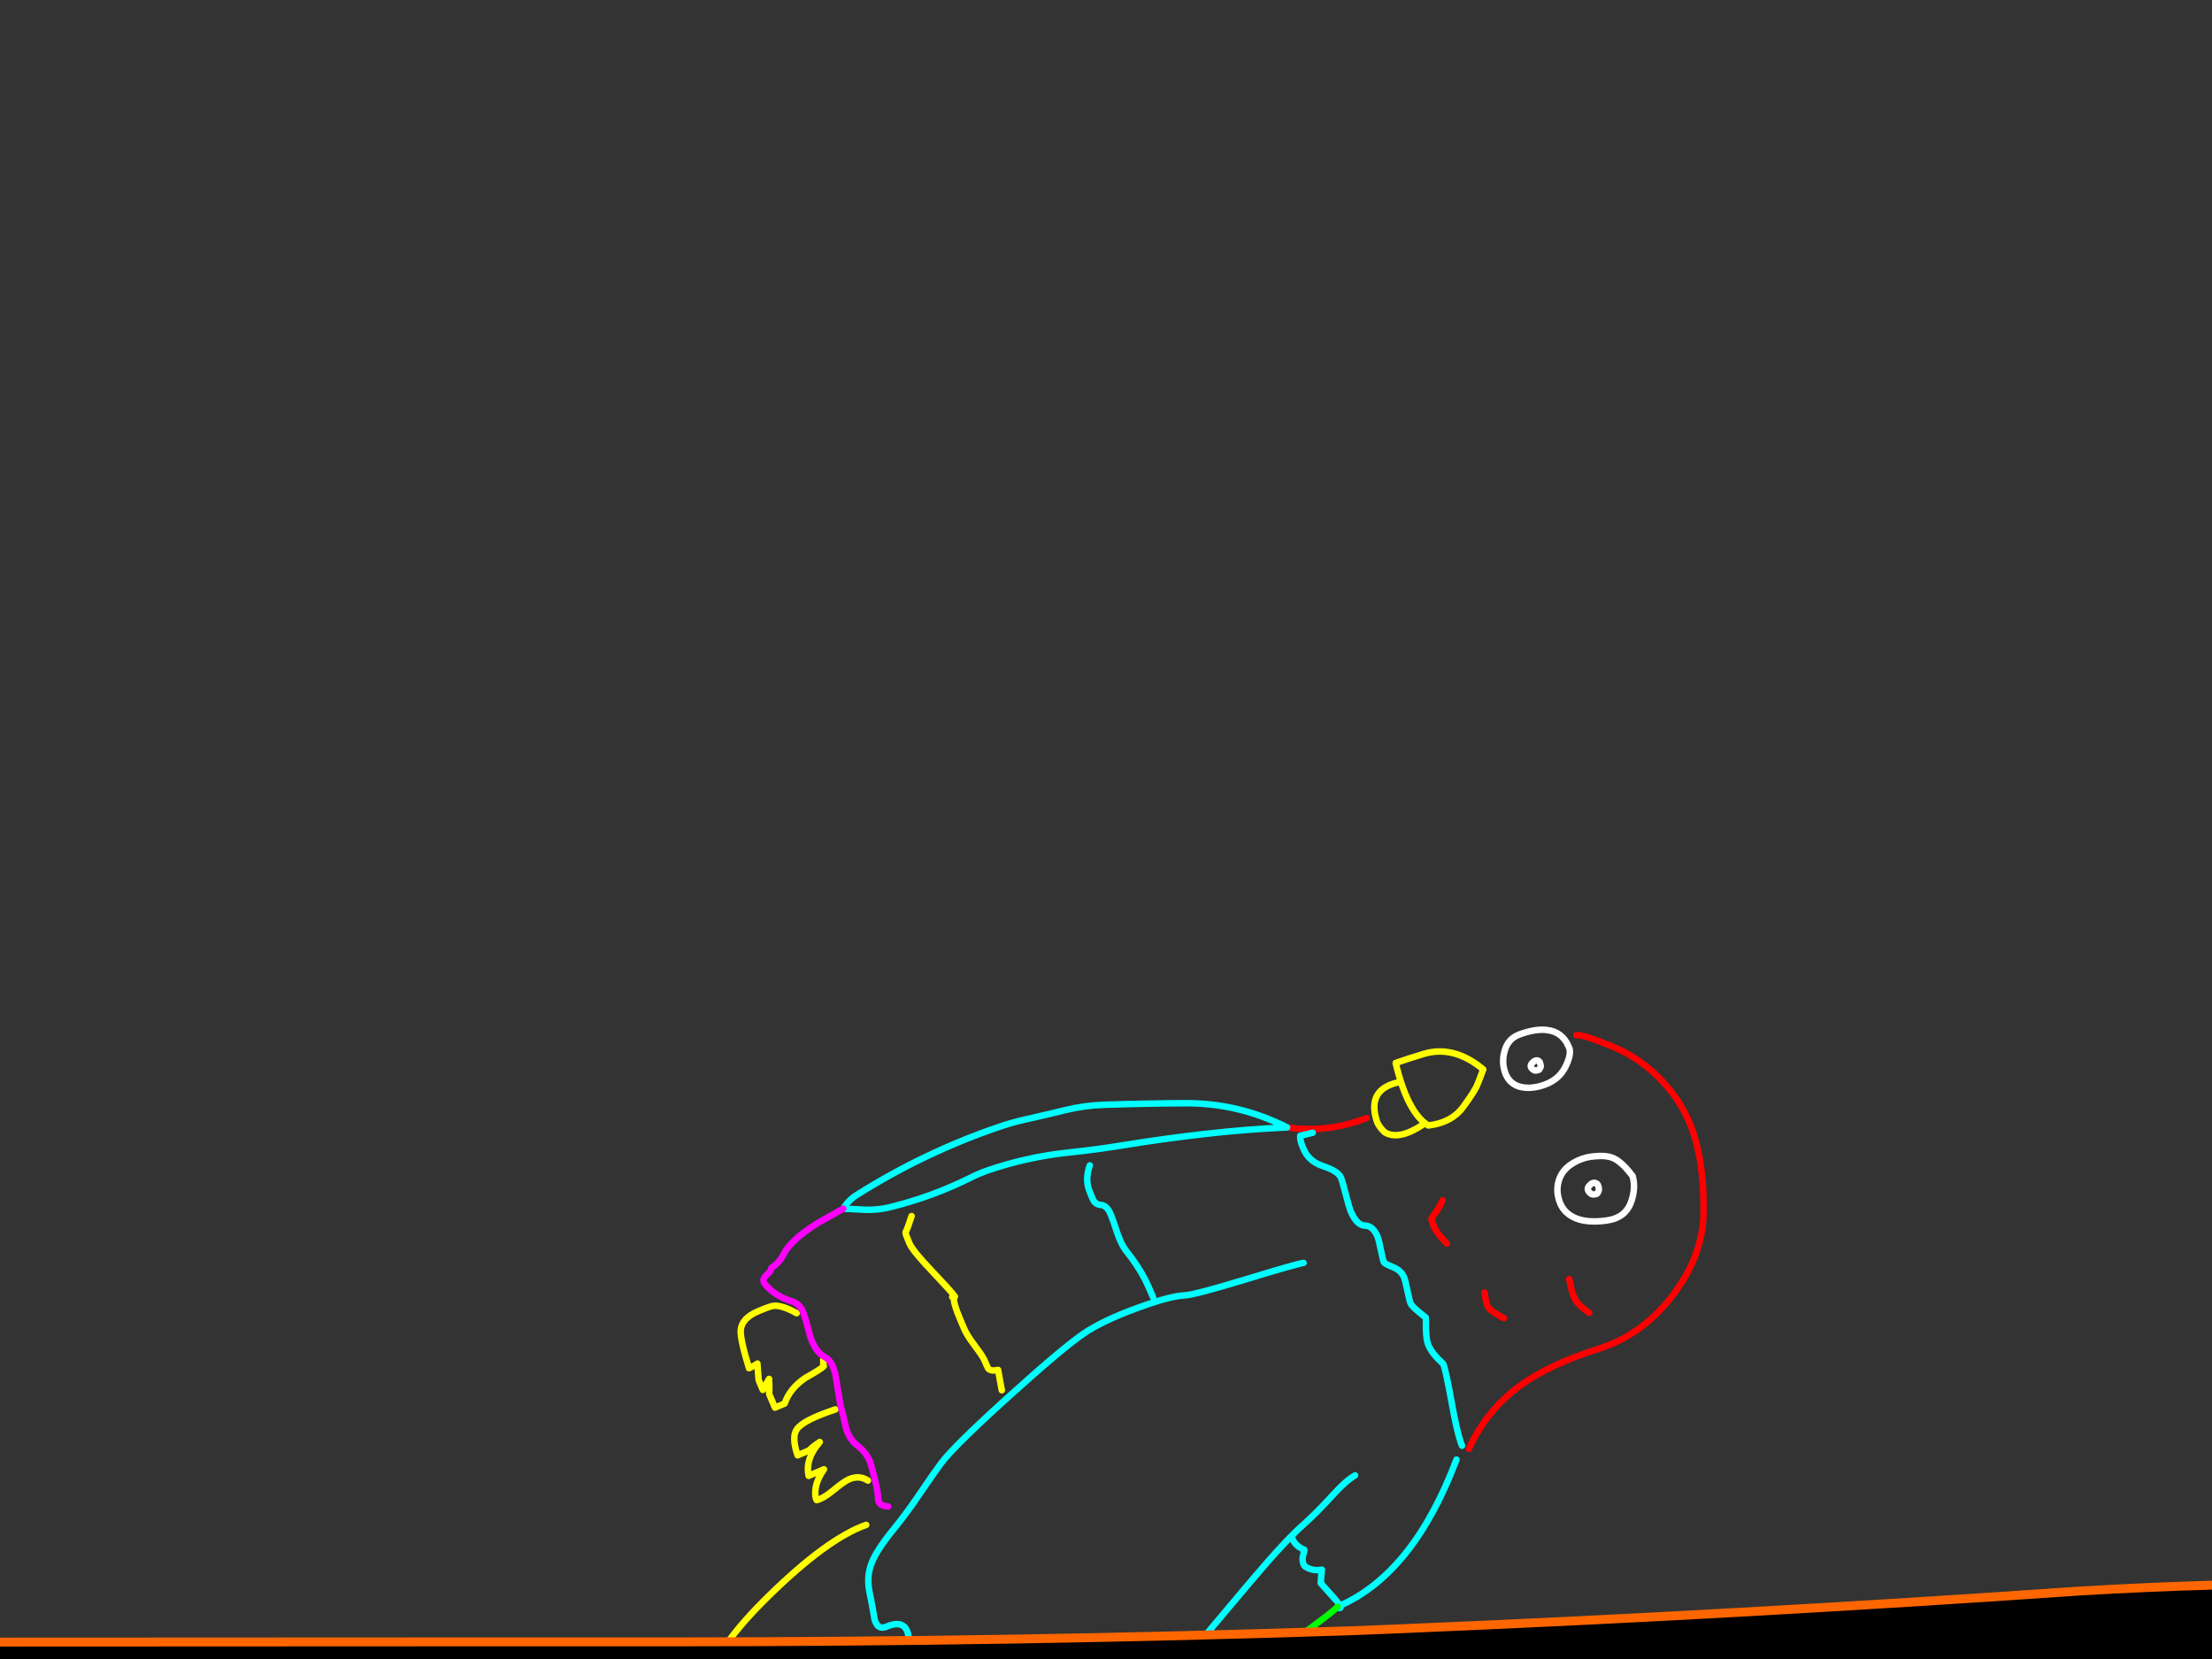 <?xml version="1.0" encoding="utf-8"?>
<svg id="EdithAnim12" image-rendering="inherit" baseProfile="basic" version="1.1" x="0px" y="0px" width="800" height="600" xmlns="http://www.w3.org/2000/svg" xmlns:xlink="http://www.w3.org/1999/xlink">
  <rect width="100%" height="100%" fill="#333333" stroke="none"/>
  <g id="14_JurorParrotf135r1" overflow="visible">
    <g id="Parrot">
      <path id="Layer2_0_1_STROKES" stroke="#FFF" stroke-width="2.348" stroke-linejoin="round" stroke-linecap="round" fill="none" d="M590.447,425.336 Q591.663,429.539 589.995,434.46 588.001,440.413 581.209,441.392 574.417,442.371 570.051,440.658 565.739,438.922 564.191,434.988 562.62,431 563.692,427.226 564.741,423.398 568.276,421.063 571.672,418.851 575.465,418.32 578.911,417.873 581.23,418.225 583.58,418.5 585.734,420.262 587.919,421.947 590.447,425.336Z M577.941,431.173 Q578.413,430.334 578.176,429.478 577.916,428.568 577.893,428.514 577.755,428.19 577.27,427.95 576.069,427.377 574.771,428.823 573.697,430.046 574.858,431.274 575.673,432.139 576.498,431.979 577.107,431.911 577.323,431.819 577.778,431.689 577.941,431.173Z M567.346,378.588 Q568.574,380.872 566.259,385.622 564.029,390.272 558.915,392.195 553.909,394.072 549.919,393.092 546.006,392.143 544.481,388.263 542.987,384.306 544.129,380.247 545.272,375.741 549.445,374.155 555.176,372.033 559.329,372.497 565.077,373.111 567.346,378.588Z M556.901,386.418 Q557.388,385.764 557.143,385.039 556.906,384.183 556.883,384.129 556.791,383.913 556.36,383.65 555.259,383.162 554.1,384.485 553.111,385.608 554.157,386.566 554.849,387.292 555.62,387.155 556.098,387.079 556.314,386.987 556.738,386.934 556.901,386.418Z" test="Parrot"/>
      <path id="Layer2_0_2_STROKES" stroke="#F00" stroke-width="2.348" stroke-linejoin="round" stroke-linecap="round" fill="none" d="M567.528,462.594 Q568.26,466.11 568.497,466.966 568.734,467.822 569.424,469.442 570.413,471.764 574.776,474.818 M536.936,467.458 L537.171,469.208 Q537.521,471.228 538.096,472.578 538.441,473.388 540.919,475.012 543.22,476.52 543.944,476.722 M531.276,523.968 Q537.573,509.994 549.901,501.043 560.438,493.429 578.03,487.85 593.555,482.96 604.244,469.412 616.046,454.433 616.121,438.133 616.25,421.81 612.745,410.735 609.294,399.637 601.244,391.072 593.171,382.453 582.491,378.198 571.942,373.951 570.153,374.394 M494.242,404.366 Q479.941,409.883 465.503,407.739 M521.72,434.13 Q520.055,437.71 517.752,440.541 517.466,440.918 518.616,443.618 519.214,445.022 520.559,446.682 520.828,447.014 523.288,449.794" test="Parrot"/>
      <path id="Layer2_0_3_STROKES" stroke="#0FF" stroke-width="2.348" stroke-linejoin="round" stroke-linecap="round" fill="none" d="M474.747,409.671 L470.236,410.763 Q470.164,411.942 470.562,413.176 470.776,413.978 471.466,415.598 473.375,420.08 478.635,421.795 483.972,423.541 485.03,426.025 485.398,426.889 486.72,431.94 488.019,436.937 488.41,437.855 490.687,443.201 493.577,443.246 496.498,443.214 498.246,447.318 498.637,448.236 499.361,451.883 500.108,455.584 500.476,456.448 500.729,457.042 503.732,458.251 506.712,459.406 507.816,461.998 508.207,462.916 509,466.725 509.793,470.534 510.161,471.398 510.575,472.37 513.129,474.472 514.406,475.523 515.66,476.52 515.729,476.682 515.705,480.52 515.842,484.736 516.578,486.464 517.521,488.678 519.766,491.103 520.904,492.277 521.973,493.289 522.893,495.449 525.032,507.361 526.821,517.253 528.222,521.441 528.513,522.274 528.766,522.868 M471.451,456.753 Q469.2,457.01 450.228,462.794 431.873,468.379 428.289,468.502 423.04,468.76 411.231,473.088 398.697,477.661 391.835,482.37 384.232,487.586 364.833,505.099 344.932,523.081 340.348,529.244 338.145,532.16 332.423,540.594 327.799,547.412 323.108,553.174 316.91,560.79 315.15,565.495 313.305,570.3 314.51,575.975 315.303,579.784 316.33,585.79 317.462,589.646 320.594,588.312 329.342,584.586 328.693,595.644 328.244,603.427 328.755,605.825 329.571,609.688 333.292,610.336 335.996,610.843 340.419,611.192 344.101,612.048 347.36,615.955 349.466,618.503 348.626,621.923 348.385,622.855 354.884,621.937 362.231,620.913 370.663,620.639 L377.584,620.562 Q382.095,619.47 392.82,617.39 402.242,615.546 412.782,610.036 425.498,603.344 433.603,594.214 434.028,593.714 452.713,571.529 464.675,557.375 471.154,551.617 476.019,547.312 482.416,540.313 486.843,535.429 490.084,533.602 M484.343,581.534 Q484.445,580.725 484.031,579.753 483.962,579.591 477.635,572.525 477.848,570.329 478.062,567.686 475.849,568.182 473.662,567.391 471.837,566.701 471.492,565.891 470.733,564.109 471.408,562.099 471.928,560.474 471.666,560.458 470.303,559.954 469.08,558.88 467.711,557.613 467.467,556.441 M526.751,527.873 Q511.276,568.978 484.468,580.779 L484.767,581.481 M465.503,407.739 Q450.604,408.407 435.641,410.123 420.732,411.816 405.883,414.249 396.454,415.777 386.926,416.773 371.709,418.342 357.286,423.273 353.9,424.46 350.806,426.033 337.273,432.754 322.398,436.474 317.455,437.75 312.369,437.492 308.647,437.291 305.002,437.121 306.735,434.15 309.853,432.184 334.388,416.694 361.645,407.445 365.995,405.975 370.529,404.937 378.047,403.266 385.496,401.433 392.382,399.776 399.496,399.553 414.279,399.062 428.984,398.987 448.182,398.976 465.503,407.739Z M394.16,421.475 Q392.71,425.41 393.465,428.98 393.663,430.044 395.181,433.608 396.032,435.606 398.151,435.788 400.324,435.947 401.681,439.133 402.578,441.239 404.124,446.067 405.625,450.34 407.362,452.471 411.589,457.752 414.29,463.045 415.019,464.457 416.997,469.101" test="Parrot"/>
      <path id="Layer2_0_4_STROKES" stroke="#0F0" stroke-width="2.348" stroke-linejoin="round" stroke-linecap="round" fill="none" d="M457.764,597.767 Q459.482,598.056 461.858,597.044 463.532,596.331 472.911,589.593 482.406,582.678 483.766,581.078" test="Parrot"/>
      <path id="Layer2_0_5_STROKES" stroke="#FF0" stroke-width="2.348" stroke-linejoin="round" stroke-linecap="round" fill="none" d="M420.428,609.714 L423.119,616.032 Q424.493,615.064 429.08,614.45 434.114,613.837 435.248,613.354 442.052,610.456 449.872,604.701 456.48,599.845 457.764,597.767 M536.446,386.773 Q525.838,377.894 514.856,381.168 509.82,382.675 504.768,384.444 509.059,402.457 516.563,407.044 524.958,406.084 529.202,400.321 533.477,394.481 534.353,392.194 535.283,389.884 536.446,386.773Z M506.055,391.36 Q493.88,393.93 498.138,406.024 499.22,408.115 500.843,409.529 505.815,412.515 514.444,406.862 M329.689,439.812 Q328.416,443.863 327.487,445.726 327.409,446.142 328.904,449.652 330.1,452.46 337.566,460.253 343.571,466.563 345.054,468.547 345.277,468.771 345.346,468.933 344.343,469.424 346.166,474.453 346.549,475.502 348.78,480.74 349.654,482.792 352.497,486.621 355.394,490.427 356.107,492.101 357.211,494.693 357.357,494.886 358.364,496.052 360.978,495.449 362.622,504.701 362.265,502.365 M345.054,468.547 Q344.831,468.323 344.545,468.7 343.996,469.508 345.346,468.933 M288.124,474.932 Q283.013,472.069 279.899,472.247 278.604,472.352 274.176,474.238 268.344,476.722 267.903,480.929 267.603,484.119 270.893,494.839 272.621,494.103 273.941,493.158 274.051,495.663 274.39,499.155 L275.885,502.665 Q277.123,500.479 278.152,498.701 278.323,501.499 278.186,504.173 L280.279,509.087 283.789,507.592 Q285.589,502.232 291.216,498.368 296.934,495.167 297.946,494.098 297.647,493.396 297.751,491.693 M302.119,509.737 Q290.712,513.511 288.277,516.781 286.159,519.597 288.456,526.338 L292.668,524.544 Q293.603,523.444 296.482,521.516 296.335,521.77 296.111,521.993 291.212,527.716 292.447,533.761 L298.009,531.392 Q297.174,532.577 296.462,533.901 294.31,538.135 295.034,541.782 L295.356,542.538 Q297.785,541.95 301.329,539.037 305.236,535.778 307.072,534.996 310.798,533.409 313.907,535.466 M313.27,551.495 Q299.078,556.519 277.845,577.365 268.754,586.277 263.582,593.456 258.062,601.166 259.258,603.974 260.96,607.97 261.806,608.758 264.667,611.431 270.706,609.433 270.545,612.5 272.487,619.456 274.948,625.234 281.693,624.594 285.871,624.218 286.395,624.25 288.722,624.471 289.55,626.415 289.872,627.171 290.33,636.035 290.836,637.223 295.197,637.726 299.897,638.276 301.042,639.766 303.878,643.279 307.08,648.55 309.808,652.109 314.663,652.274 315.146,653.408 315.596,655.513 316.1,657.595 316.353,658.189 L339.573,648.299 Q347.989,641.397 359.846,632.838 368.816,626.338 372.593,622.624" test="Parrot"/>
      <path id="Layer2_0_6_STROKES" stroke="#F0F" stroke-width="2.348" stroke-linejoin="round" stroke-linecap="round" fill="none" d="M305.002,437.121 L295.634,442.387 Q285.732,448.646 283.285,453.835 282.046,456.468 279,458.552 278.902,459.721 277.126,461.243 275.898,462.404 276.127,463.391 276.448,464.594 278.748,466.549 281.771,469.153 286.13,470.55 289.149,471.497 290.253,474.089 291.311,476.573 293.007,483.251 294.89,489.02 298.154,490.692 301.341,492.333 302.284,497.992 302.824,501.207 303.949,508.192 304.928,511.539 306.011,516.628 307.189,520.592 310.228,522.934 313.367,525.361 314.639,528.647 315.405,530.745 316.634,536.027 317.452,538.996 317.629,542.557 318.079,544.662 321.223,544.854 M374.985,628.24 Q389.026,625.258 398.611,622.898 406.137,621.096 420.311,617.228 M200.559,653.537 Q193.099,660.287 192.148,661.649 190.764,663.642 192.052,666.666 192.535,667.8 192.781,668.078 194.127,669.291 197.517,669.761 185.761,698.628 186.313,699.924 189.763,708.024 205.221,705.523 214.542,704.041 224.748,699.694 231.174,696.957 236.678,692.954 240.283,690.334 244.446,686.328" test="Parrot"/>
      <path id="Layer2_0_7_STROKES" stroke="#F60" stroke-width="2.348" stroke-linejoin="round" stroke-linecap="round" fill="none" d="M255.08,607.795 Q255.714,606.887 256.325,605.925 257.578,603.924 257.394,603.492 L253.884,604.987 Q246.251,609.833 225.846,629.178 201.595,652.075 203.895,657.475 204.884,659.797 211.674,663.157 218.357,666.116 218.403,666.224 218.794,667.142 219.196,670.033 219.621,672.978 219.989,673.842 221.116,676.488 227.512,676.826 231.943,677.044 234.449,676.487 237.048,682.589 241.491,684.333 245.988,686.054 247.345,689.24 249.775,688.205 255.336,686.283 260.874,684.307 261.414,684.077 266.328,681.984 275.902,674.206 286.696,665.398 288.988,664.039 292.538,661.889 299.164,659.322 306.16,656.725 308.644,655.667 L308.345,654.965" test="Parrot"/>
    </g>
    <g id="JuryBoxFront">
      <path fill="#000" stroke="none" d="M-3687.36,607.578 L-3723.286,565.612 -3726.266,773.35 Q-3713.091,773.352 -3694.61,773.35 L-3687.36,607.578 M1052.282,585.991 L1050.107,585.991 1021.351,614.264 1021.351,766.504 Q1038.241,766.531 1052.282,766.504 L1052.282,585.991 M776.076,605.323 Q656.057,608.062 536.279,614.908 414.729,620.789 293.098,621.514 168.407,622.238 43.716,622.077 -77.915,621.916 -199.545,621.514 -328.103,621.111 -456.661,619.58 -583.447,618.13 -710.152,616.036 -835.971,614.022 -961.79,617.244 -1086.32,620.386 -1210.931,627.152 -1332.159,632.388 -1453.628,630.535 -1581.542,628.521 -1709.375,620.627 -1828.508,612.653 -1948.125,610.961 -2067.178,609.35 -2186.311,610.398 -2314.144,611.525 -2441.977,613.459 -2570.293,615.472 -2698.529,617.405 -2825.878,619.339 -2953.389,621.433 -3077.436,623.527 -3201.563,624.494 -3325.208,625.46 -3449.174,623.044 -3568.63,620.708 -3687.36,607.578 L-3694.61,773.35 Q-3362.812,773.205 -1318.707,769.967 627.176,766.818 1021.351,766.504 L1021.351,614.264 Q898.996,602.584 776.076,605.323 M505.911,589.052 Q497.525,589.445 489.157,589.777 366.802,593.804 244.446,593.804 207.371,593.804 170.26,593.804 80.802,593.828 -8.722,593.885 -21.994,593.895 -35.304,593.885 -150.157,593.774 -265.113,592.113 -301.965,591.584 -338.816,590.502 -375.679,590.257 -412.6,589.938 -440.226,589.78 -467.938,589.535 -495.589,588.805 -523.276,588.407 -651.673,586.635 -780.15,585.347 -880.091,584.364 -979.994,588.73 -994.645,589.418 -1009.315,590.18 -1130.22,595.738 -1250.884,602.101 L-1508.725,603.39 Q-1638.088,597.187 -1767.29,589.213 -1884.329,581.077 -2002.093,579.95 -2129.443,578.661 -2256.631,580.433 -2380.839,582.205 -2505.209,584.702 -2622.248,587.119 -2739.367,589.616 -2858.42,592.113 -2977.634,594.046 -3103.212,596.06 -3229.111,594.449 -3351.064,592.918 -3472.856,584.863 -3598.192,577.372 -3723.286,565.612 L-3687.36,607.578 Q-3568.63,620.708 -3449.174,623.044 -3325.208,625.46 -3201.563,624.494 -3077.436,623.527 -2953.389,621.433 -2825.878,619.339 -2698.529,617.405 -2570.293,615.472 -2441.977,613.459 -2314.144,611.525 -2186.311,610.398 -2067.178,609.35 -1948.125,610.961 -1828.508,612.653 -1709.375,620.627 -1581.542,628.521 -1453.628,630.535 -1332.159,632.388 -1210.931,627.152 -1086.32,620.386 -961.79,617.244 -835.971,614.022 -710.152,616.036 -583.447,618.13 -456.661,619.58 -328.103,621.111 -199.545,621.514 -77.915,621.916 43.716,622.077 168.407,622.238 293.098,621.514 414.729,620.789 536.279,614.908 656.057,608.062 776.076,605.323 898.996,602.584 1021.351,614.264 L1050.107,585.991 1050.188,584.702 Q1020.565,582.034 990.903,579.386 968.191,577.269 945.473,575.761 848.869,569.636 751.911,575.439 629.042,583.963 505.911,589.052Z" test="JuryBoxFront" stroke-width="1.611"/>
      <path id="Layer1_0_1_STROKES" stroke="#F60" stroke-width="3.222" stroke-linejoin="round" stroke-linecap="round" fill="none" d="M1050.228,584.742 Q1020.565,582.034 990.903,579.386 968.191,577.269 945.473,575.801 848.869,569.636 751.911,575.439 629.042,583.963 505.911,589.092 497.525,589.445 489.157,589.777 366.802,593.804 244.446,593.804 207.371,593.804 170.3,593.804 80.802,593.828 -8.722,593.885 -21.994,593.895 -35.264,593.885 -150.157,593.774 -265.113,592.113 -301.965,591.584 -338.816,590.542 -375.679,590.257 -412.56,589.978 -440.226,589.78 -467.898,589.575 -495.589,588.805 -523.276,588.407 -651.673,586.635 -780.15,585.347 -880.091,584.364 -979.954,588.77 -994.645,589.418 -1009.315,590.18 -1130.22,595.738 -1250.884,602.101 L-1508.725,603.39 Q-1638.088,597.187 -1767.29,589.213 -1884.329,581.077 -2002.093,579.95 -2129.443,578.661 -2256.631,580.433 -2380.839,582.205 -2505.209,584.702 -2622.248,587.119 -2739.367,589.616 -2858.42,592.113 -2977.634,594.046 -3103.212,596.06 -3229.111,594.449 -3351.064,592.918 -3472.856,584.863 -3598.192,577.372 -3723.286,565.612 L-3687.36,607.578 Q-3568.63,620.708 -3449.174,623.044 -3325.208,625.46 -3201.563,624.494 -3077.436,623.527 -2953.389,621.433 -2825.878,619.339 -2698.529,617.405 -2570.293,615.472 -2441.977,613.459 -2314.144,611.525 -2186.311,610.398 -2067.178,609.35 -1948.125,610.961 -1828.508,612.653 -1709.375,620.627 -1581.542,628.521 -1453.628,630.535 -1332.159,632.388 -1210.931,627.152 -1086.32,620.386 -961.79,617.244 -835.971,614.022 -710.152,616.036 -583.447,618.13 -456.661,619.58 -328.103,621.111 -199.545,621.514 -77.915,621.916 43.716,622.077 168.407,622.238 293.098,621.514 414.729,620.789 536.279,614.908 656.057,608.062 776.076,605.323 898.996,602.584 1021.351,614.264 L1050.107,585.991 M1050.228,584.742 Q1051.254,584.85 1052.282,584.944 L1052.282,585.991 1052.282,766.504 1052.282,784.547 M1021.351,784.547 L1021.351,766.544 M-3694.61,773.35 L-3695.093,784.547 M1021.351,766.544 L1021.351,614.264 M-3726.427,784.547 L-3726.266,773.35 -3723.286,565.612 M-3687.36,607.578 L-3694.61,773.35" test="JuryBoxFront"/>
    </g>
  </g>
</svg>